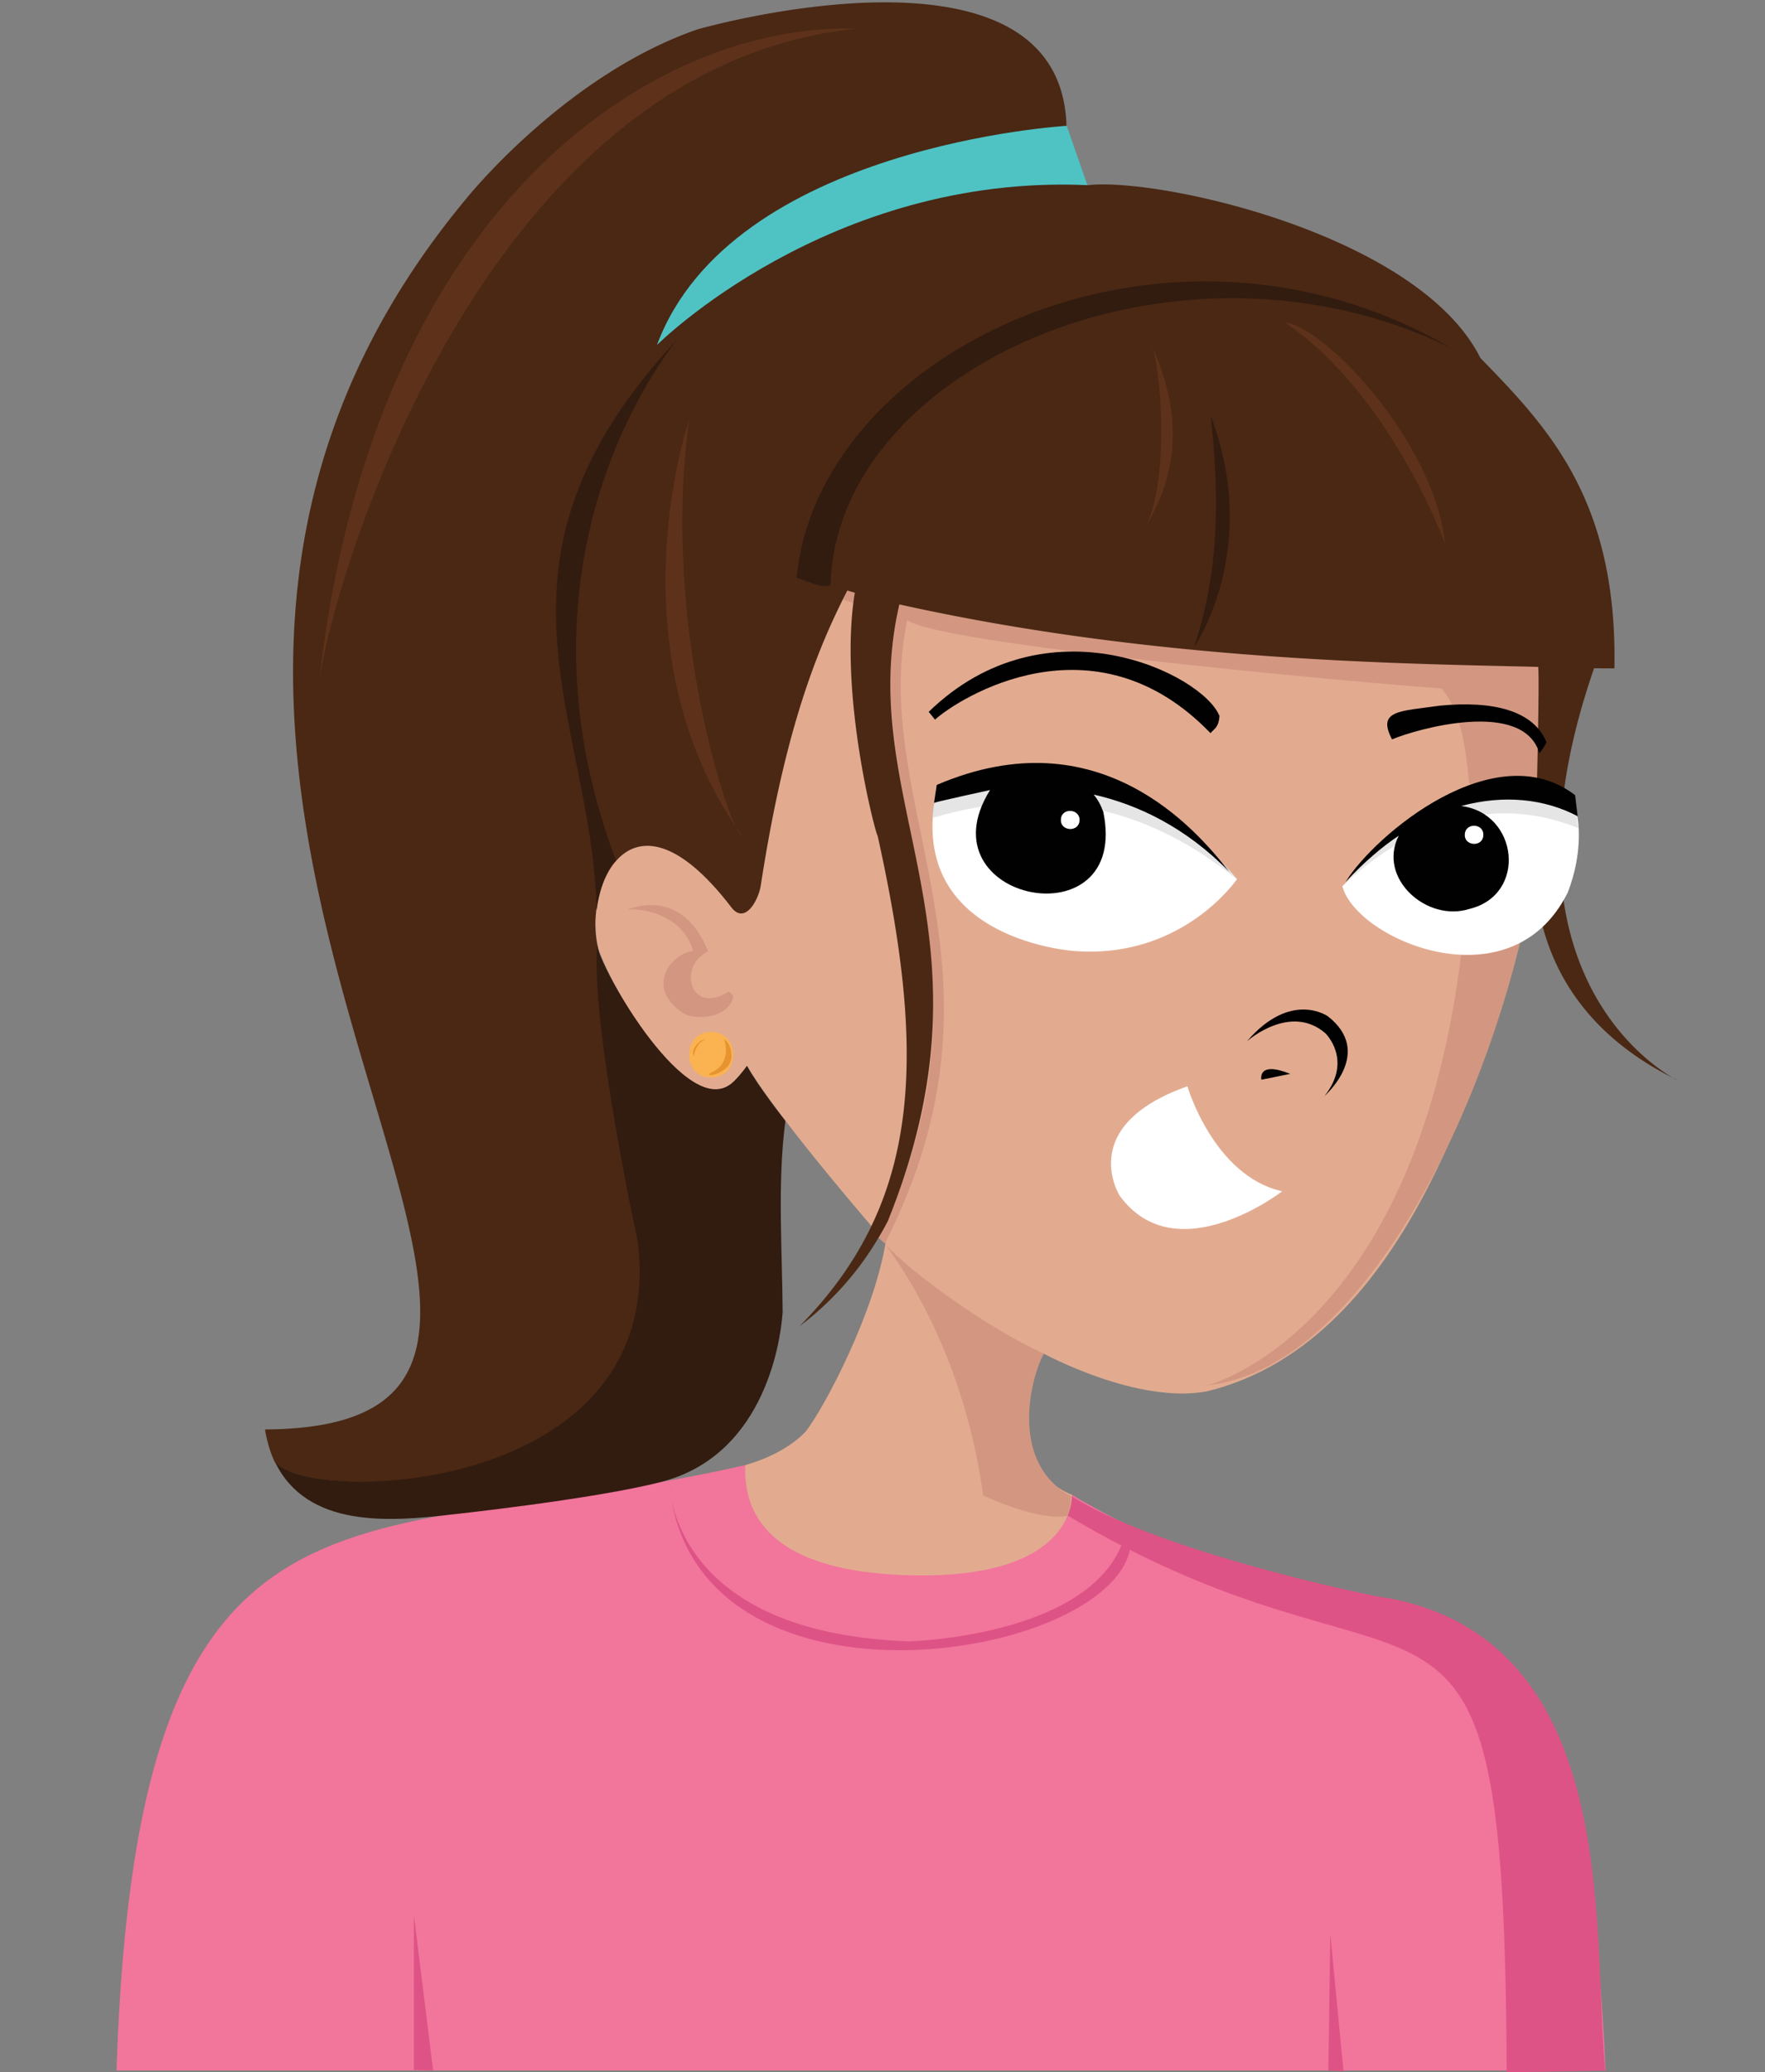 <svg data-name="trAvatar" xmlns="http://www.w3.org/2000/svg" id="avatar" viewBox="0 0 144.99 170.11"><rect x="0" y="0" width="144.99" height="170.11" fill="#808080" stroke="none"/><defs><style>.cls-2{fill:#e5942f}.cls-4{fill:#010101}.cls-6{fill:#d39781}.cls-8{fill:#ccc;opacity:.5}.cls-9{fill:#5e321a}.cls-10{fill:#e2ab90}.cls-11{fill:#fff}.cls-12{fill:#321b0f}.cls-14{fill:#de5386}</style></defs><path d="M0 0h144.99v170.01H0z" style="fill:none"/><g id="shirt"><path id="shirt_base" d="M131.89 169.98H9.57c1.69-51.98 19.86-42.42 51.64-49.7l26.83 2.43c26.84 16.09 41.61-3.56 43.85 47.27" style="fill:#f2759b"/><g id="shirt_shade"><path d="M123.77 170.11v-.13c-.2-44.06-5.38-29.8-30.95-42.74-1.94 9.01-34.41 14.32-37.67-4.13.71 3.39 3.99 11.08 19.53 11.64 0 0 14.31-.36 17.44-7.87-1.42-.73-2.89-1.55-4.43-2.47.21-.52.25-1.05.29-1.59v-.03c7.28 4.71 26.06 8.55 25.93 8.38 19.45 3.55 16.84 27.72 17.96 38.82l-8.11.13ZM55.12 122.91c-.14-.76-.16-1.26-.17-1.37.04.47.09.93.17 1.37" class="cls-14"/><path id="right_arm_shade" d="M34 169.93v-12.71l1.58 12.76z" class="cls-14"/><path id="left_arm_shade" d="m110.36 170.03-1.13-.05h-.11l.16-11.21 1.08 11.21z" class="cls-14"/></g></g><g id="skin"><g id="skin_base"><path d="m65.54 120.09-.04.02c.01 0 .02-.01.04-.02" class="cls-10"/><path d="m65.54 120.09-.04.02c.01 0 .02-.01.04-.02" class="cls-10"/><path d="M124.71 43.91C103.2 6.45 63.65 30.2 60.25 37.12c-2.6 5.11-12.98 29.43-11.18 40.37.34 2.18 6.93 14 10.77 11.64.62-.34 1.26-1.11 1.53-1.63 2.75 4.65 11.38 14.5 11.38 14.5-.92 5.72-4.93 13.4-6.55 15.51-.97 1.03-2.62 2.09-4.98 2.77-.09 2.9.72 8.85 13.95 9.05s12.88-6.46 12.88-6.62c0 0-3.8-1.39-3.73-5.01.09-4.68 1.43-6.57 1.43-6.57s7.67 4.18 13.41 3.09c16.9-4.12 22.67-27.78 25.68-36.88 2-6.09 3.27-20.66-.12-33.43Z" class="cls-10"/></g><g id="skin_shade"><path d="M87.69 124.41s.01 0 .02.01c0 0-1.67.7-6.94-1.64-.34-2.25-1.61-11.79-8.03-20.61 2.26 2.42 8.34 6.83 13 8.95-1.1 2.08-2.84 8.96 2.24 11.71-.04.54-.08 1.06-.29 1.58M126.82 63.18c0 17.19-12.04 48.88-27.65 50.55 0 0 21.89-5.4 21.62-49.43-.03 0-.07.02-.1.03-.18-1.56-.43-5.72-2.27-7.81-7.27-.51-41.3-3.63-43.89-5.61-3.22 15.42 9.6 28.67-1.84 51.18-.13-.11-.4-.36-.52-.48 10.79-22.4-1.6-35.46 1.51-51-.91-.28-4.2-1.28-4.44-1.38.13-.26.26-.5.39-.75 16.76 4.91 44 5.9 56.74 6.27.42 3.12.56 5.49.45 8.43" class="cls-6"/><path id="ear_shade" d="M60.25 81.76c-.42 2.06-3.47 1.95-4.19 1.37-3.09-2.06-.94-4.85.87-5.06-.68-2.51-3.33-3.5-5.38-3.41 2.68-.95 5.21-.07 6.62 3.44-2.55 1.21-1.48 5.32 1.71 3.29l.38.38Z" class="cls-6"/></g></g><g id="hair"><path id="hair_base" d="M137.71 88.63c-6.22-3.04-11.19-8.28-11.67-16.96.07-1.01.46-15.64.32-16.92-11.34-.28-31.48-.46-52.48-5.13-3.77 16.38 8.64 26.88-.95 50.63-.24.46-.49.92-.77 1.37a24.9 24.9 0 0 1-6.47 7.25c9.92-10.07 10.5-21.82 6.4-40.28-.03.34-3.25-11.48-1.87-19.93-.21-.06-.41-.12-.61-.18-2.99 5.76-5.34 12.74-7.11 24.18-.17 1.19-1.29 3.3-2.42 1.83-8.19-10.67-11.97-1.86-11.03 3 1.34 6.93 3.5 25.04 3.56 23.97 3.18 21.42-27.17 22.18-30.05 18.55-.35-.77-.63-1.65-.79-2.66 37.38-.2-23.39-53.12 16.54-101.05 0 0 8.1-10.13 18.99-13.89 0 0 29.83-8.55 30.31 7.93l1.7 4.87c5.64-.71 27.19 3.97 32.3 14.18 5.54 5.69 11.27 11.64 11.01 25.48 0 0-1.15 0-1.67-.01-8.81 25.4 5.86 33.26 6.75 33.79Z" style="fill:#4a2814"/><g id="hair_shade"><path id="hair_shade-2" d="M119.09 28.51c-22.33-10.8-50.38 1.59-50.87 19.53-.94.28-1.91-.41-2.78-.59 1.75-18.62 30.32-32.44 53.65-18.94" class="cls-12" data-name="hair_shade"/><path id="hair_shade-3" d="M98.07 53.16c2.11-6.17 2.12-12.49 1.38-19.03 4.21 11.03-1.38 19.03-1.38 19.03" class="cls-12" data-name="hair_shade"/><path id="hair_shade-4" d="M50.61 70.68c-.05-.09-1.22 1.17-1.6 4.03-.36-15.83-10.59-28.46 6.67-46.89-.94 1.16-14.43 17.99-5.07 42.86" class="cls-12" data-name="hair_shade"/><path id="hair_shade-5" d="M64.3 107.63c-.22 3.29-1.88 11.95-9.99 14.03-5.55 1.43-17.35 2.69-17.17 2.67-5.09.6-11.92 1.16-14.56-4.33 2.83 3.61 32.35 2.73 29.81-18.09 0 0-3.87-17.72-3.33-24.42-.11 1.4 6.93 14 10.77 11.64.61-.34 1.5-1.59 1.53-1.63.92 1.7 3.16 4.52 3.16 4.52-.67 4.97-.26 10.66-.23 15.61Z" class="cls-12" data-name="hair_shade"/></g><g id="hair_highlights"><path id="highlights" d="M118.7 44.56c-4.73-11.57-10.67-16.43-13.16-18.1 3.33.37 12.28 9.85 13.16 18.1" class="cls-9"/><path id="highlights-2" d="M93.97 43.51c1.61-2.76 4.08-7.6.62-15.19.82 1.81 1.53 11.52-.62 15.19" class="cls-9" data-name="highlights"/><path id="hair_highlights-2" d="M70.38 2.35C39.92 5.46 27.52 46.89 26.22 55.92 30.6 17.05 53.55 1.84 70.38 2.35" class="cls-9" data-name="hair_highlights"/><path id="hair_highlights-3" d="M60.93 68.59C50.22 53.5 56.48 34.82 56.6 34.52c-2.33 16.98 3.45 33.93 4.33 34.07" class="cls-9" data-name="hair_highlights"/></g></g><g id="eyebrows"><path d="M100.18 58.8c-.08.93-.41 1-.74 1.39-9.61-9.97-20.75-2.82-22.63-1.11l-.52-.64c9.71-9.44 22.54-3.09 23.89.35ZM127.04 60.93c-.05.2-.57.91-.58.91-1.33-4.49-10.1-1.99-12.11-1.14-1.27-2.43.69-2.3 3.94-2.77 4.37-.42 7.68.4 8.75 3" class="cls-4"/></g><g id="nose"><path id="nose-2" d="M108.78 90.01c2.4-2.98.09-5.19.09-5.19-2.84-2.44-6.28.53-6.44.67 3.63-4.23 6.66-2.05 6.66-2.05 3.75 2.94-.15 6.42-.32 6.57Z" class="cls-4" data-name="nose"/><path id="nostril" d="m105.99 88.16-2.37.48s-.36-1.58 2.37-.48" class="cls-4"/></g><path id="mouth" d="M105.33 97.8s-8.69 6.71-13.34.38c0 0-3.68-5.73 5.55-9 0 0 2.16 7.37 7.79 8.62" class="cls-11"/><g id="right_eye"><path id="rt_eye_white" d="M101.61 72.18s-4.43 6.54-13.28 5.9c0 0-13.28-.79-11.58-12.17 14.94-6.29 24.57 5.92 24.87 6.27Z" class="cls-11"/><path id="rt_eye_shade" d="M101.61 72.18c-3.65-2.85-11.96-8.92-25.02-5.03 0-.54.15-1.24.15-1.24 15.53-6.47 24.87 6.27 24.87 6.27" class="cls-8"/><path d="M90.62 66.6c2.31 10.85-15 7.42-9.29-1.74 0 0-4.15.9-4.6 1.05l.22-1.47c13.35-5.73 21.36 3.71 24.02 7.12-3.59-3.66-7.52-5.51-11.13-6.33.34.41.6.88.77 1.37Z" class="cls-4"/><path id="rt_eye_highlight" d="M88.68 67.36c-.05.99-1.6.9-1.53-.09.04-.99 1.59-.9 1.53.09" class="cls-11"/></g><g id="left_eye"><path id="left_eye_white" d="M128.74 73.36c-4.68 9.23-17.32 3.77-18.47-.6 1.5-1.48 9.66-12.29 19.3-5.77 0 0 .61 2.78-.82 6.37Z" class="cls-11"/><path id="left_eye_shade" d="M129.57 66.99c-.1.2.11 1.01.11 1.01-10.04-4.11-17.94 3.31-19.44 4.8 1.32-1.65 9.61-10.6 19.33-5.81" class="cls-8"/><path d="M120.7 74.62c-3.48 1.11-7.57-2.51-5.8-6.01-1.4.93-2.95 2.27-4.37 3.8 2.39-3.86 12.27-12.19 18.86-7.13l.21 1.73c-2.76-1.45-6.09-1.78-9.57-.84 4.69.58 5.46 7.28.68 8.45Z" class="cls-4"/><path id="eye_highlight_left" d="M121.85 68.58c-.04.99-1.59.9-1.52-.09.05-.99 1.6-.9 1.52.09" class="cls-11"/></g><g id="earring"><path d="M58.42 88.45c-2.42.03-2.42-3.75 0-3.73 2.42-.03 2.4 3.77 0 3.73" style="fill:#fbb251"/><path id="earring_shine" d="M60.08 86.57c.18 1.7-2.82 2.02-1.5 1.4.73-.32 1.12-1.15 1.05-1.9-.02-.55-.23-.89-.02-.67.29.3.46.71.46 1.16Z" class="cls-2"/><path id="earring_shine-2" d="M57.96 85.34c-.65.2-.95 1-.96 1.42-.32-.73.63-1.49.96-1.42" class="cls-2" data-name="earring_shine"/></g><path d="M53.97 28.32S68.06 14.25 89.33 15.2l-1.7-4.87s-27.56 1.6-33.66 17.99" style="fill:#4fc3c4"/></svg>
